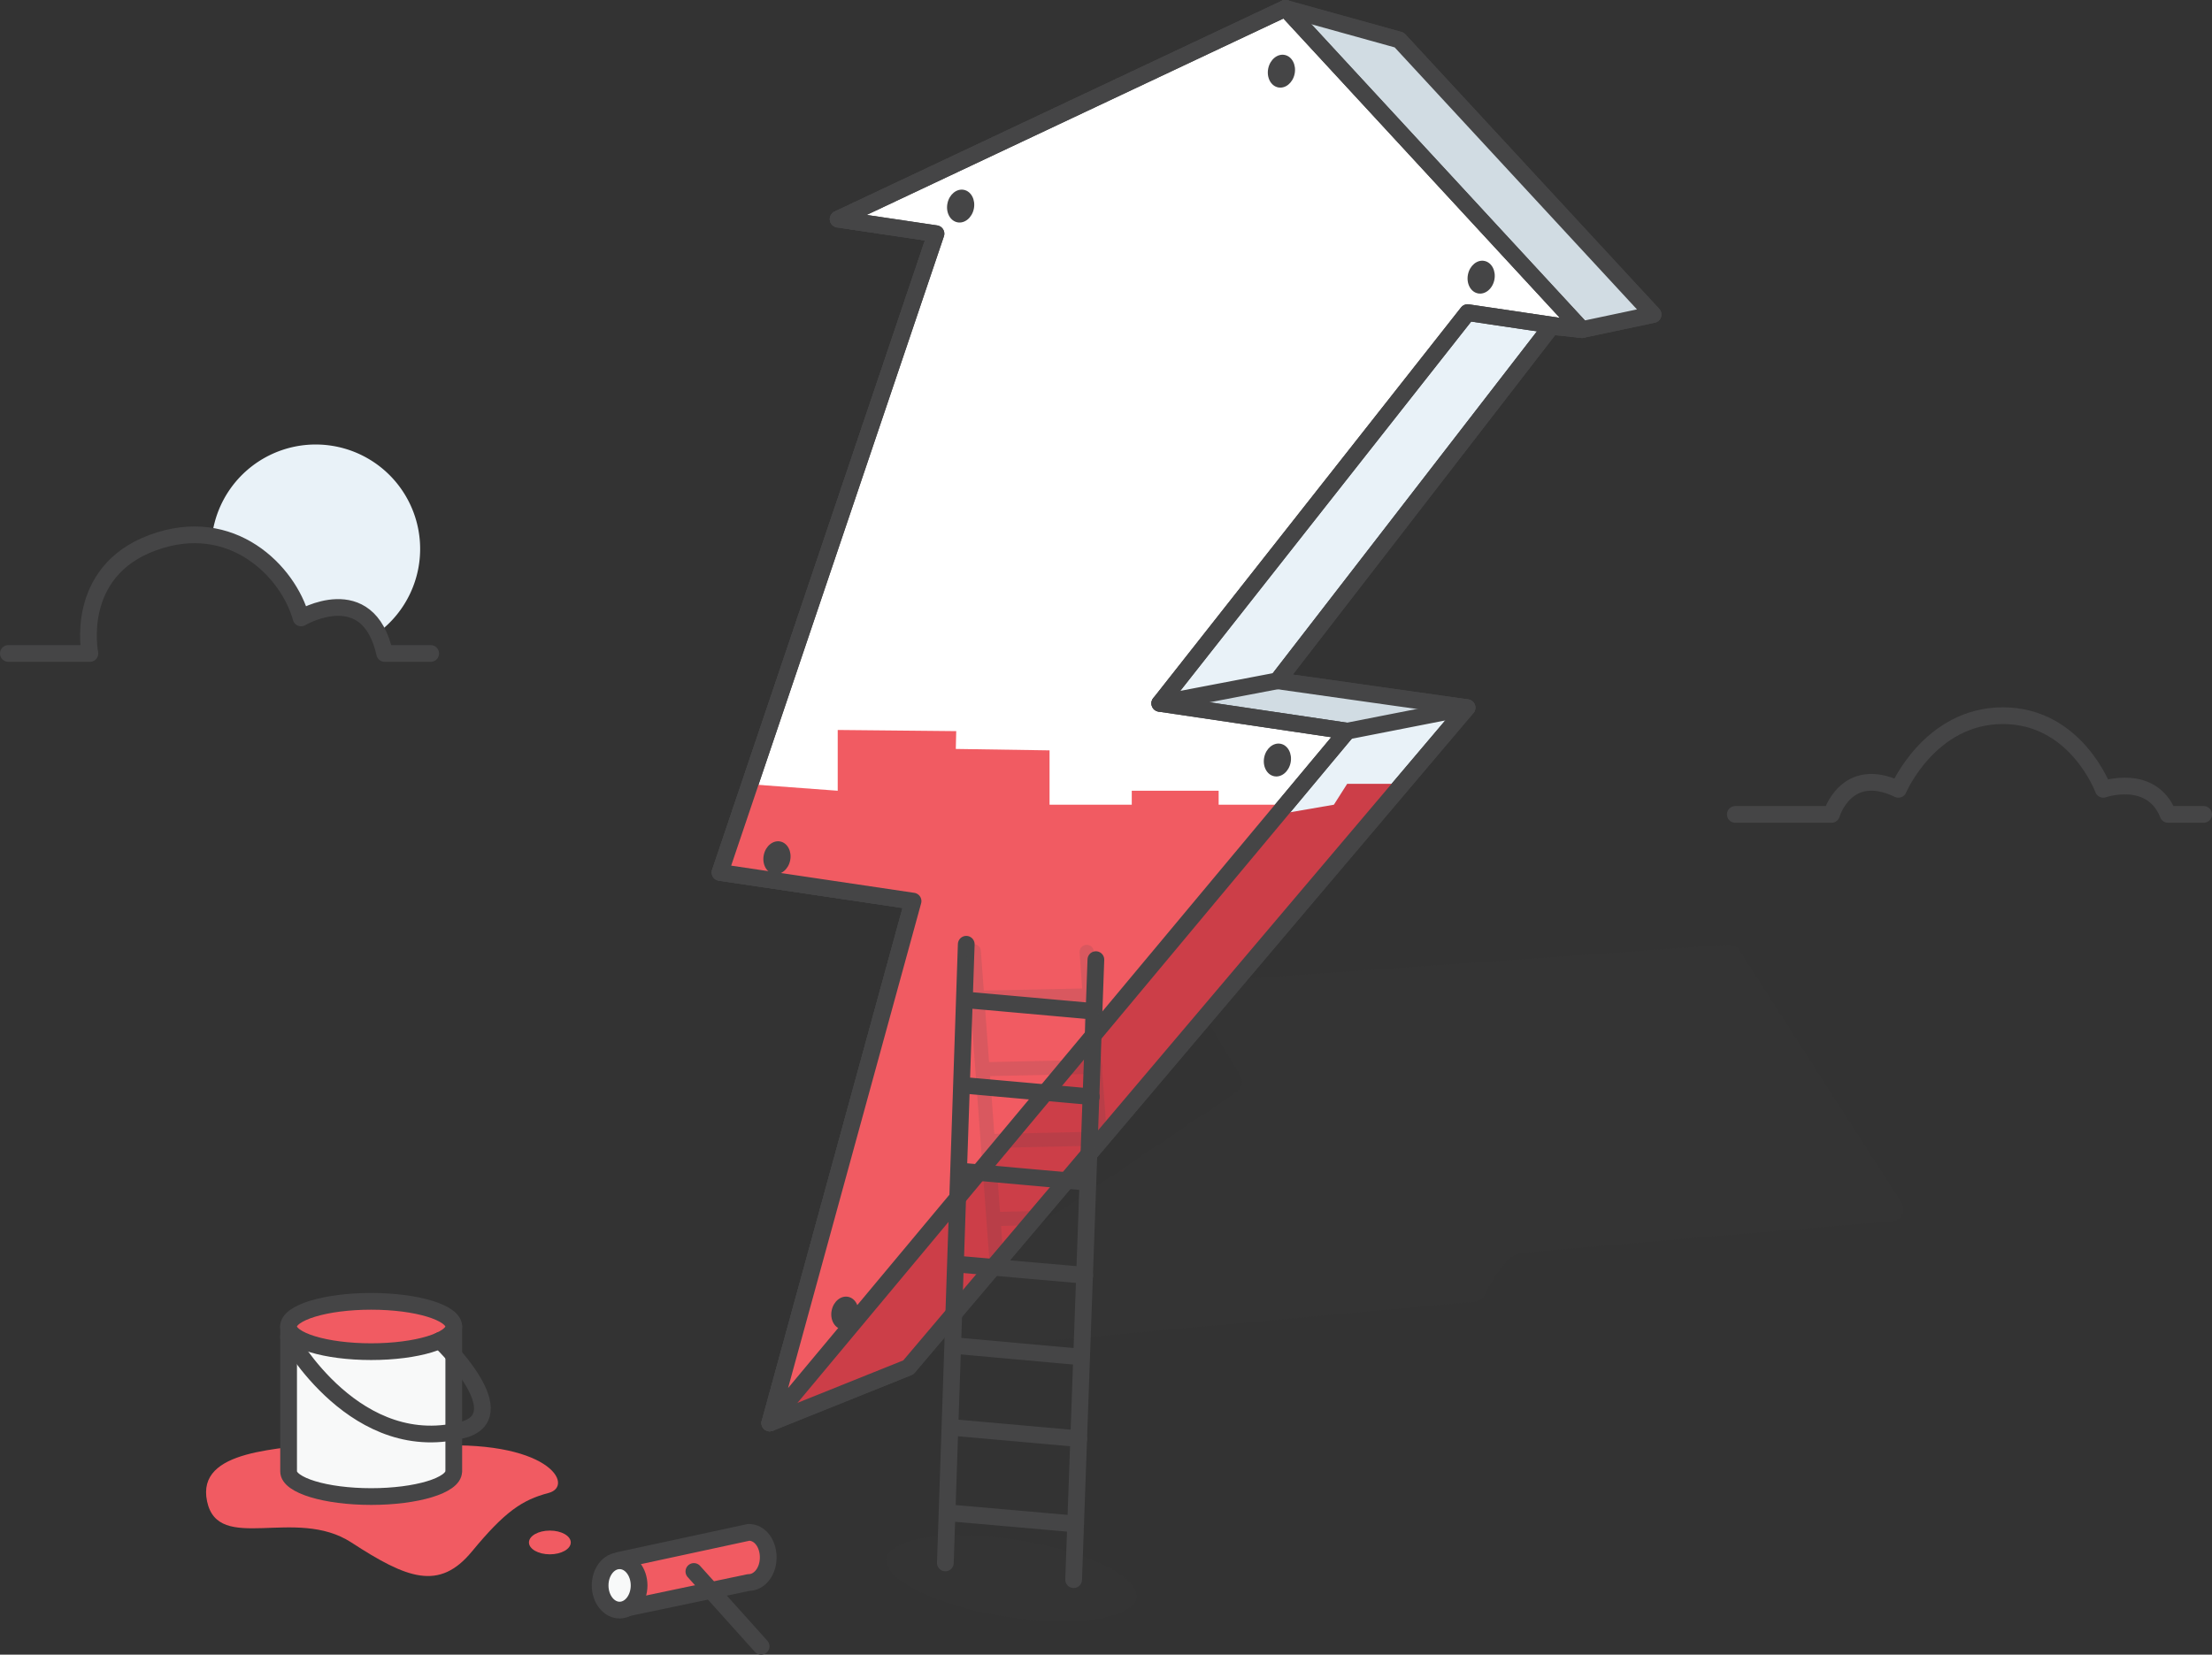 <svg id="Layer_1" data-name="Layer 1" xmlns="http://www.w3.org/2000/svg" xmlns:xlink="http://www.w3.org/1999/xlink" viewBox="0 0 264.5 197.91"><rect x="0" y="0" width="264.5" height="197.91" fill="#333333" stroke="none"/><defs><style>.cls-1,.cls-13,.cls-14,.cls-17,.cls-18,.cls-19,.cls-3{fill:none;}.cls-2,.cls-7{fill:#454546;}.cls-2{opacity:0.06;}.cls-10,.cls-13,.cls-14,.cls-17,.cls-18,.cls-19,.cls-3,.cls-4,.cls-6,.cls-9{stroke:#454546;stroke-linecap:round;stroke-linejoin:round;}.cls-10,.cls-3,.cls-4,.cls-6,.cls-9{stroke-width:2px;}.cls-12,.cls-4{fill:#e9f2f8;}.cls-5{fill:#d1dce3;}.cls-6{fill:#fff;}.cls-8{fill:#cc3e48;}.cls-11,.cls-9{fill:#f15b62;}.cls-10{fill:#f8f9f9;}.cls-13{stroke-width:1.98px;}.cls-14{stroke-width:1.97px;}.cls-15{clip-path:url(#clip-path);}.cls-16{opacity:0.14;}.cls-17{stroke-width:1.7px;}.cls-18{stroke-width:1.69px;}.cls-19{stroke-width:1.68px;}</style><clipPath id="clip-path" transform="translate(-180.38 -303.72)"><polygon class="cls-1" points="295.67 459.38 317.54 433.56 314.74 415.11 292.22 411.8 284.72 441.3 295.67 459.38"/></clipPath></defs><title>Flashboard_Illustration</title><path class="cls-2" d="M285.37,463.19l42.86-28.85a1.47,1.47,0,0,0,.44-2l-5.38-9a1.47,1.47,0,0,1,1.16-2.23l62.57-4.4a1.47,1.47,0,0,1,1.34.67l19.37,30.17a1.47,1.47,0,0,1-1.12,2.27c-9.4.78-42.84,3.57-44.56,3.83-1.55.23-3.42,3.53-4.19,5a1.47,1.47,0,0,1-1.17.78l-70.36,6.43a1.47,1.47,0,0,1-1.61-1.47h0A1.47,1.47,0,0,1,285.37,463.19Z" transform="translate(-180.38 -303.72)"/><polygon class="cls-3" points="175.49 37.39 189.17 39.42 153.7 1 100.22 26.21 111.92 27.95 86.1 104.35 109.18 107.78 92.05 170.2 161.09 87.45 138.68 84.13 175.49 37.39"/><polyline class="cls-4" points="153.7 1 167.31 4.78 197.67 37.62 189.17 39.42 185.5 39.04 152.75 81.43 175.42 84.64 108.61 163.55 92.05 170.2"/><polygon class="cls-5" points="189.17 39.42 154.22 1.56 167.31 4.78 197.67 37.62 189.17 39.42"/><polygon class="cls-5" points="139.99 83.87 155 81.43 173.75 84.64 160.1 87.31 139.99 83.87"/><polygon class="cls-6" points="175.49 37.39 189.17 39.42 153.7 1 100.22 26.21 111.92 27.95 86.1 104.35 109.18 107.78 92.05 170.2 161.09 87.45 138.68 84.13 175.49 37.39"/><line class="cls-3" x1="152.75" y1="81.43" x2="138.68" y2="84.12"/><line class="cls-3" x1="175.42" y1="84.64" x2="161.09" y2="87.45"/><path class="cls-3" d="M360.22,350.47" transform="translate(-180.38 -303.72)"/><path class="cls-3" d="M355.88,341.11" transform="translate(-180.38 -303.72)"/><ellipse class="cls-7" cx="332.46" cy="310.77" rx="1.98" ry="1.61" transform="matrix(0.2, -0.98, 0.98, 0.2, -217.82, 272.17)"/><ellipse class="cls-7" cx="295.26" cy="328.38" rx="1.98" ry="1.61" transform="translate(-265 249.84) rotate(-78.7)"/><ellipse class="cls-7" cx="357.5" cy="336.88" rx="1.98" ry="1.61" transform="translate(-223.29 317.71) rotate(-78.7)"/><ellipse class="cls-7" cx="333.13" cy="394.63" rx="1.98" ry="1.61" transform="translate(-299.51 340.25) rotate(-78.7)"/><polygon class="cls-8" points="152.78 97.41 159.5 96.25 161.09 93.75 167.71 93.75 108.61 163.55 93.19 168.83 152.78 97.41"/><polyline class="cls-3" points="92.05 170.2 108.61 163.55 175.42 84.64 152.75 81.43 185.5 39.04 189.17 39.42 197.67 37.62 167.31 4.78 153.7 1"/><path class="cls-9" d="M269.91,493c1.29,0,2.33-1.32,2.33-3s-1-3-2.33-3l-15.44,3.33v5.91Z" transform="translate(-180.38 -303.72)"/><ellipse class="cls-10" cx="74.09" cy="189.63" rx="2.33" ry="2.95"/><line class="cls-9" x1="91.01" y1="196.91" x2="82.97" y2="187.96"/><path class="cls-11" d="M219.72,476.21c-5.67.92-15.92,0.75-14.58,7.08s10.58,0.58,17.25,4.92,10.5,5.83,14.42,1.08,6-6.17,9.17-7,0.08-6.58-14.67-5.58S219.72,476.21,219.72,476.21Z" transform="translate(-180.38 -303.72)"/><path class="cls-10" d="M234.63,479.72c0,1.66-4.42,3-9.87,3s-9.87-1.35-9.87-3V462.38h19.75v17.33Z" transform="translate(-180.38 -303.72)"/><ellipse class="cls-9" cx="44.38" cy="158.66" rx="9.88" ry="3.01"/><ellipse class="cls-11" cx="65.75" cy="184.49" rx="2.5" ry="1.42"/><path class="cls-3" d="M214.88,463.63s8.13,14.75,21.25,11c5.75-2.08-3.16-10.58-3.16-10.58" transform="translate(-180.38 -303.72)"/><path class="cls-3" d="M387.88,401.13h11.5s1.75-6,8-3c0,0,3.75-8.81,12.5-8.81s12,8.81,12,8.81,5.75-2,7.75,3h4.25" transform="translate(-180.38 -303.72)"/><path class="cls-12" d="M216.38,377.63s6.36-3.77,9.16,1.8a12.49,12.49,0,1,0-19.81-11.56A14,14,0,0,1,216.38,377.63Z" transform="translate(-180.38 -303.72)"/><path class="cls-3" d="M181.38,381.88h9.75s-2-9.75,7.5-13.25,16.25,3.5,17.75,9c0,0,8-4.75,10,4.25h5.5" transform="translate(-180.38 -303.72)"/><polygon class="cls-11" points="89.67 93.8 100.17 94.58 100.17 87.31 114.34 87.45 114.29 89.58 125.5 89.75 125.5 96.25 135.33 96.25 135.33 94.58 145.72 94.58 145.72 96.25 153.76 96.25 94 167.86 92.89 167.14 109.18 107.78 86.1 104.35 89.67 93.8"/><polygon class="cls-3" points="175.49 37.39 189.17 39.42 153.7 1 100.22 26.21 111.92 27.95 86.1 104.35 109.18 107.78 92.05 170.2 161.09 87.45 138.68 84.13 175.49 37.39"/><ellipse class="cls-2" cx="301.32" cy="492.48" rx="4.64" ry="15.12" transform="translate(-412.3 410.09) rotate(-81.08)"/><line class="cls-3" x1="113.04" y1="186.94" x2="115.54" y2="112.94"/><line class="cls-3" x1="128.38" y1="188.94" x2="131.04" y2="114.78"/><line class="cls-3" x1="113.25" y1="180.93" x2="128.62" y2="182.28"/><line class="cls-13" x1="113.94" y1="170.74" x2="129.01" y2="172.08"/><line class="cls-14" x1="114.34" y1="160.96" x2="129.31" y2="162.31"/><line class="cls-14" x1="115.09" y1="140.08" x2="130.06" y2="141.42"/><line class="cls-14" x1="115.54" y1="119.6" x2="130.51" y2="120.94"/><line class="cls-14" x1="115.54" y1="129.84" x2="130.51" y2="131.18"/><line class="cls-3" x1="114.34" y1="151.19" x2="129.71" y2="152.53"/><ellipse class="cls-7" cx="280.56" cy="458.76" rx="1.98" ry="1.61" transform="matrix(0.2, -0.98, 0.98, 0.2, -404.67, 340.25)"/><ellipse class="cls-7" cx="272.43" cy="404.51" rx="1.98" ry="1.61" transform="matrix(0.2, -0.98, 0.98, 0.2, -358, 288.67)"/><g class="cls-15"><g class="cls-16"><line class="cls-17" x1="120.99" y1="175.77" x2="116.44" y2="113.78"/><line class="cls-17" x1="134.36" y1="176.01" x2="129.94" y2="113.86"/><line class="cls-17" x1="120.62" y1="170.74" x2="133.96" y2="170.43"/><line class="cls-18" x1="120.3" y1="162.16" x2="133.38" y2="161.88"/><line class="cls-19" x1="119.75" y1="153.97" x2="132.75" y2="153.69"/><line class="cls-19" x1="118.5" y1="136.47" x2="131.5" y2="136.19"/><line class="cls-19" x1="117.04" y1="119.33" x2="130.04" y2="119.06"/><line class="cls-19" x1="117.97" y1="127.88" x2="130.97" y2="127.6"/><line class="cls-17" x1="118.87" y1="145.81" x2="132.21" y2="145.5"/></g></g></svg>